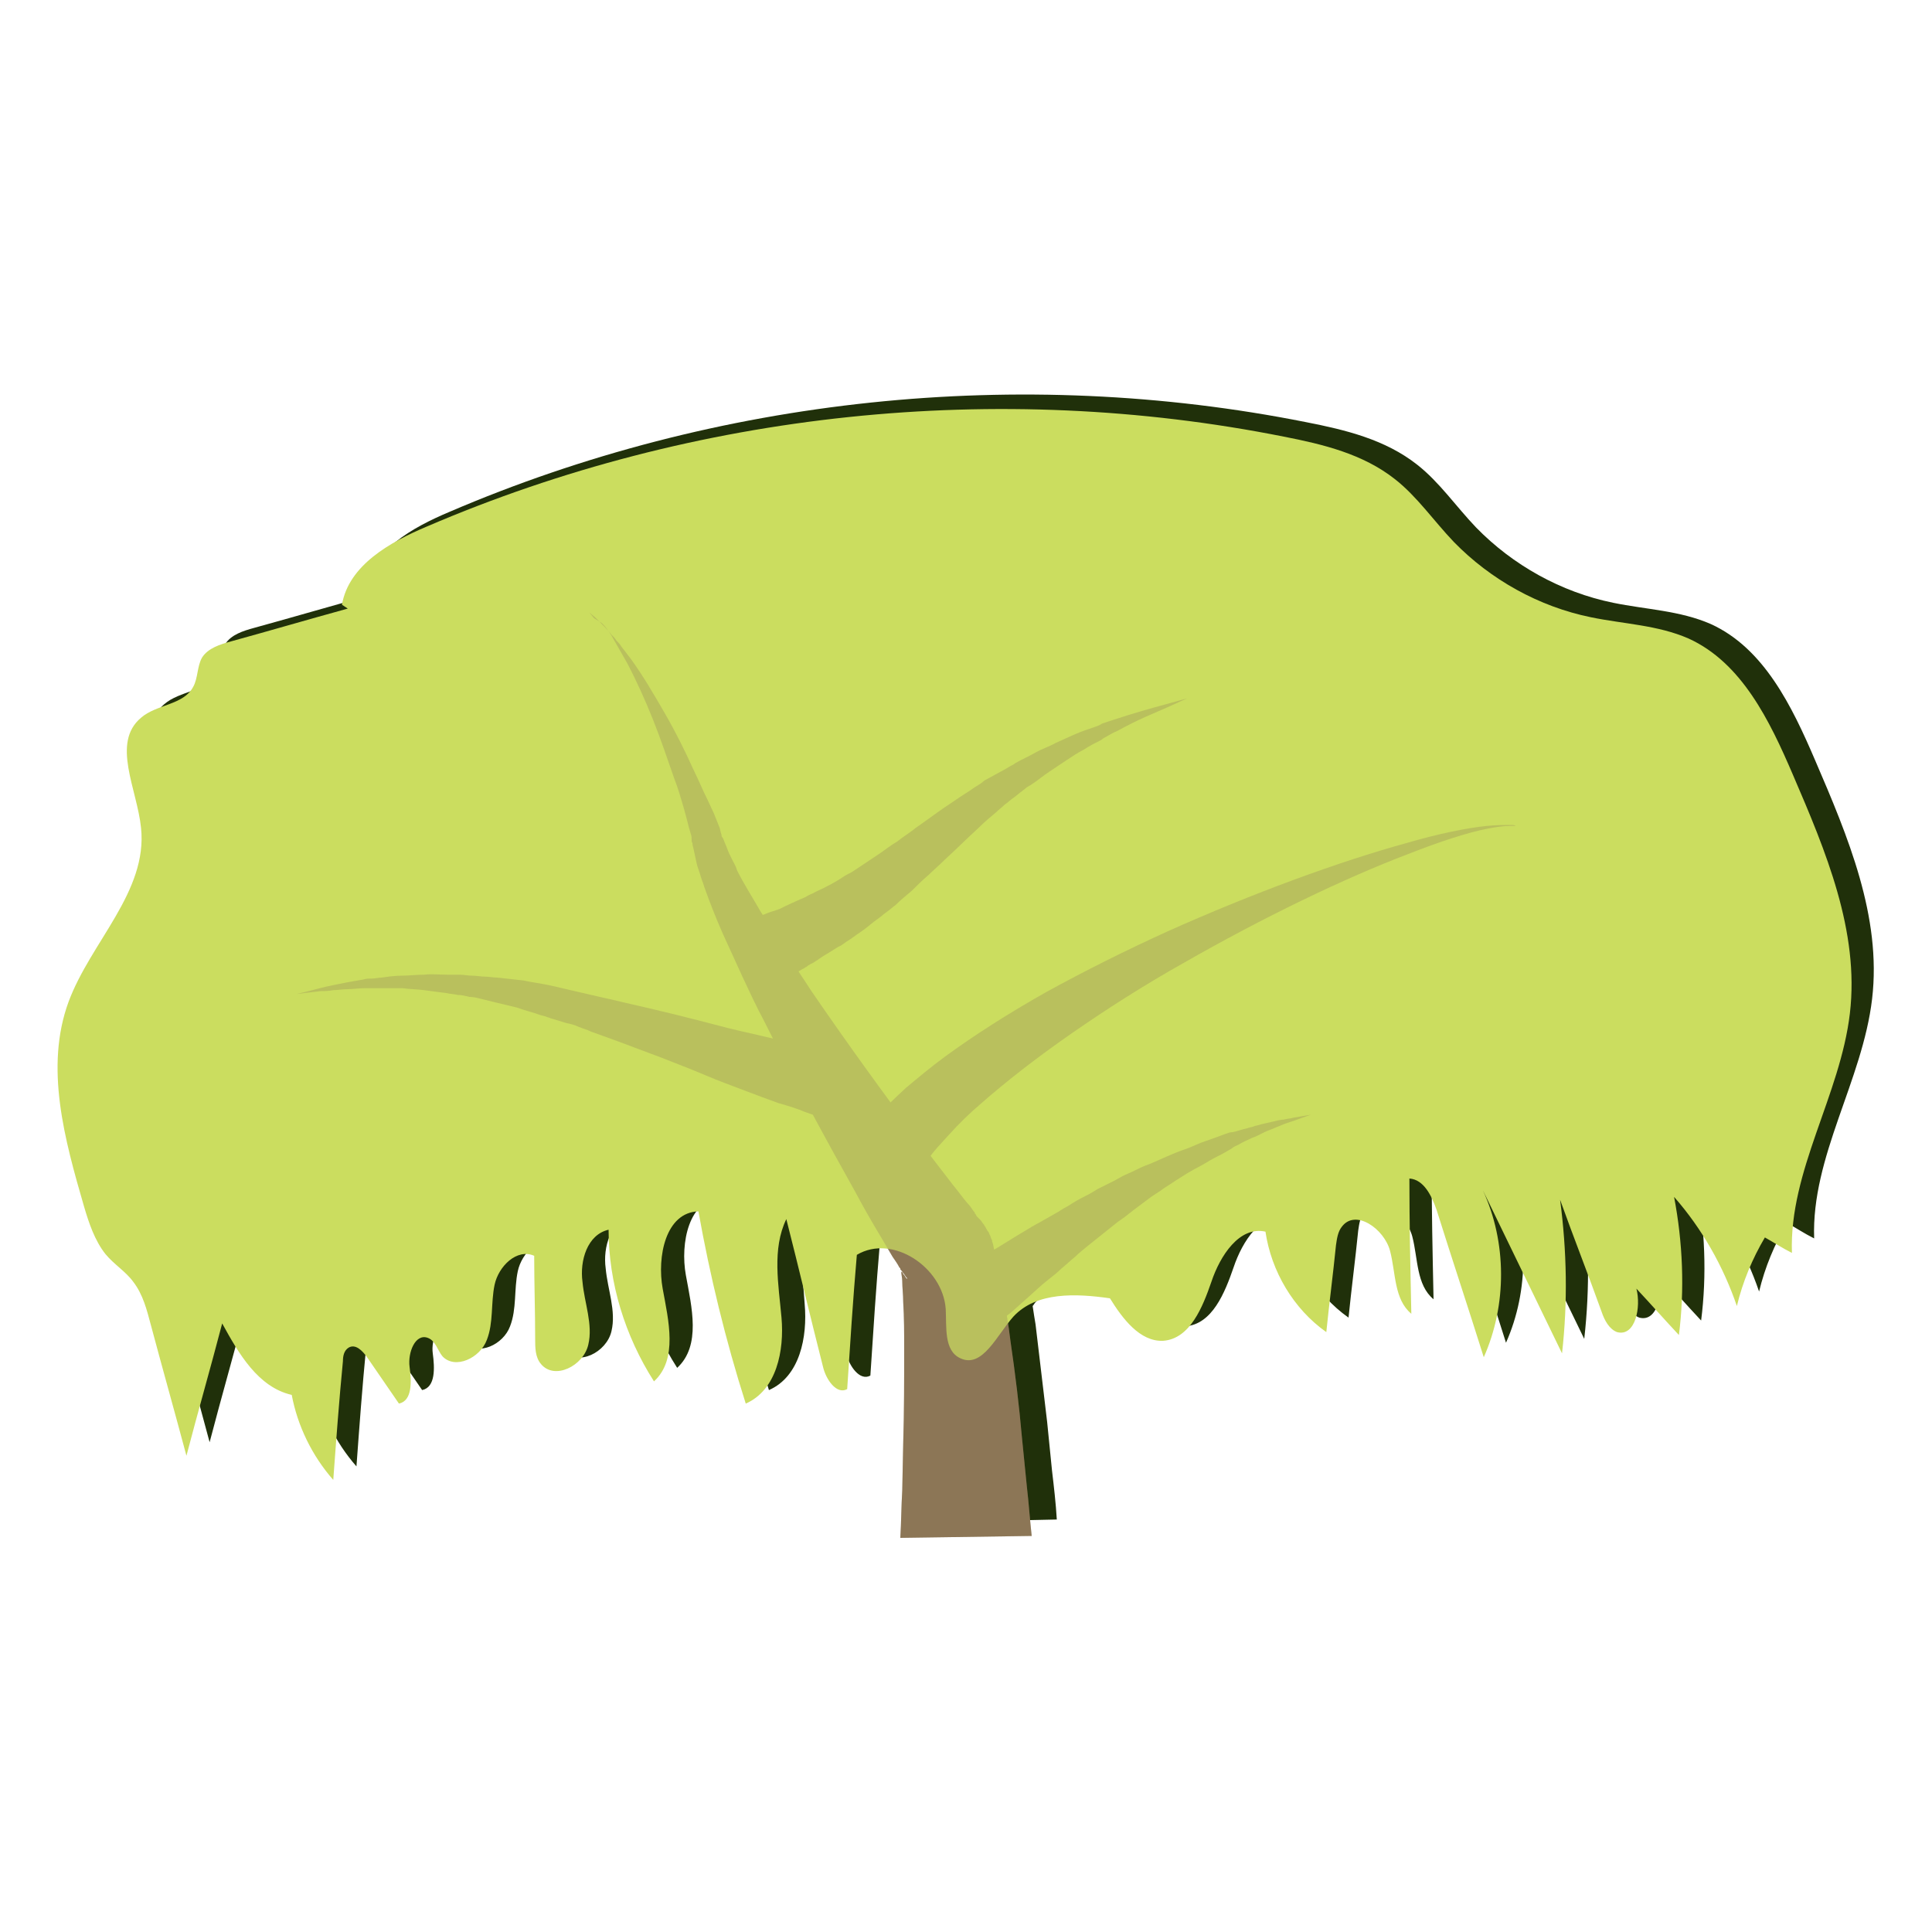 <?xml version="1.0" encoding="utf-8"?>
<!-- Generator: Adobe Illustrator 19.0.1, SVG Export Plug-In . SVG Version: 6.00 Build 0)  -->
<svg version="1.1" id="Layer_1" xmlns="http://www.w3.org/2000/svg" xmlns:xlink="http://www.w3.org/1999/xlink" x="0px" y="0px"
	 viewBox="0 0 200 200" style="enable-background:new 0 0 200 200;" xml:space="preserve">
<style type="text/css">
	.st0{fill:#20300A;}
	.st1{fill:#8C7656;}
	.st2{fill:#CBDD5F;}
	.st3{opacity:0.28;}
</style>
<g>
	<path class="st0" d="M187.9,78.7c-2.4-5.6-5.3-11.6-10.8-14.1c-3.2-1.4-6.7-1.5-10.1-2.2c-5.4-1.1-10.4-3.9-14.2-7.8
		c-2.1-2.2-3.8-4.7-6.1-6.5c-3.3-2.6-7.4-3.6-11.5-4.4c-29.6-5.9-61-2.6-88.7,9.3c-3.8,1.6-8.1,4-8.8,8.1l0.7,0.5
		c-4,1.1-8.1,2.3-12.1,3.4c-1.1,0.3-2.4,0.7-3,1.7c-0.5,0.9-0.4,2.1-0.9,3c-1,1.9-3.8,1.8-5.4,3.2c-3.1,2.6-0.4,7.4,0,11.4
		c0.7,6.6-5.2,11.8-7.5,18c-2.5,6.8-0.4,14.3,1.6,21.2c0.5,1.7,1.1,3.5,2.2,4.9c0.9,1.1,2.1,1.8,2.9,2.9c1,1.3,1.4,2.9,1.8,4.4
		c1.2,4.5,2.5,9.1,3.7,13.6c1.2-4.6,2.5-9.1,3.7-13.7c1.7,3.1,3.7,6.6,7.2,7.4c0.6,3.2,2.1,6.3,4.3,8.8c0.3-4.1,0.6-8.2,1-12.3
		c0-0.5,0.1-1.1,0.6-1.4c0.7-0.4,1.4,0.3,1.9,1c1.1,1.6,2.2,3.2,3.3,4.8c1.4-0.3,1.3-2.3,1.1-3.8c-0.2-1.4,0.6-3.5,1.9-3
		c0.8,0.3,1,1.3,1.5,1.9c1.3,1.4,3.9,0.2,4.6-1.7c0.7-1.8,0.4-3.8,0.8-5.7c0.4-1.9,2.3-3.8,4.1-3c0,2.9,0.1,5.7,0.1,8.6
		c0,0.9,0,1.9,0.6,2.6c1.4,1.7,4.4,0.2,4.9-2c0.5-2.1-0.4-4.3-0.6-6.5c-0.3-2.2,0.5-4.9,2.7-5.4c0,5.5,1.7,11,4.7,15.7
		c2.5-2.3,1.5-6.3,0.9-9.6c-0.6-3.3,0.3-7.9,3.7-8c1.2,6.7,2.8,13.3,4.9,19.9c3.2-1.4,4-5.5,3.7-8.9c-0.2-3.4-1-7.1,0.5-10.2
		c1.3,5.1,2.5,10.2,3.8,15.3c0.3,1.3,1.4,2.9,2.5,2.3c0.3-4.6,0.6-9.3,1-13.9c1-0.6,2.2-0.8,3.3-0.6c0.1,0.2,0.2,0.4,0.4,0.6
		c0.2,0.4,0.4,0.7,0.7,1.1l0.1,0.1l0,0.1l0.1,0.1l0,0.1l0,0l0,0.1c0,0.2,0.1,0.5,0.1,0.9c0.1,0.7,0.1,1.4,0.1,2.2
		c0.1,1.5,0.1,3.2,0.1,4.8c0,3.2,0,6.5-0.1,9.8l-0.1,4.9c-0.1,1.6-0.1,3.3-0.2,4.9l13.8-0.3c-0.1-1.7-0.3-3.4-0.5-5.1l-0.5-5
		c-0.4-3.4-0.8-6.7-1.2-10.1c-0.1-0.6-0.2-1.2-0.3-1.9c0.1-0.1,0.2-0.3,0.3-0.4c2.4-2.6,6.5-2.4,10-1.9c1.3,2.1,3.1,4.5,5.5,4.4
		c2.8-0.2,4.1-3.5,5-6.1c0.9-2.7,2.9-5.8,5.6-5.2c0.6,4.1,2.9,8,6.3,10.4c0.3-3,0.7-6,1-9c0.1-0.7,0.2-1.4,0.6-1.9
		c1.4-1.9,4.4,0.2,5,2.5c0.6,2.3,0.4,5,2.2,6.5c-0.1-4.7-0.2-9.4-0.2-14c1.5,0.1,2.3,1.8,2.8,3.2c1.6,5.1,3.3,10.2,4.9,15.3
		c2.4-5.4,2.4-11.9-0.1-17.3c2.7,5.6,5.5,11.3,8.2,16.9c0.6-5.3,0.5-10.6-0.2-15.9c1.4,3.9,2.9,7.7,4.3,11.6
		c0.3,0.9,0.8,1.8,1.6,2.1c1.9,0.5,2.5-2.6,2-4.5c1.5,1.6,2.9,3.2,4.4,4.8c0.6-4.7,0.4-9.6-0.5-14.3c2.9,3.3,5.1,7.2,6.5,11.3
		c0.6-2.5,1.6-4.9,2.9-7.1c0.9,0.5,1.8,1.1,2.8,1.6c-0.3-8.5,5-16.3,6-24.8C194.8,94.9,191.3,86.6,187.9,78.7z M96.2,130.9
		c0,0-0.1-0.1-0.1-0.1c-0.1-0.1-0.1-0.2-0.2-0.3l-0.1-0.1c0,0,0-0.1-0.1-0.1l0.1,0.1l0.2,0.3l0.1,0.1L96.2,130.9
		C96.3,130.9,96.1,130.8,96.2,130.9L96.2,130.9z"/>
	<g>
		<g>
			<path class="st1" d="M93.2,159.2c0.1-1.6,0.1-3.3,0.2-4.9l0.1-4.9c0.1-3.3,0.1-6.6,0.1-9.8c0-1.6,0-3.2-0.1-4.8
				c0-0.8-0.1-1.5-0.1-2.2c0-0.3-0.1-0.7-0.1-0.9l0-0.1l0,0l0,0c0,0,0,0,0,0c0,0,0,0,0,0c0,0,0,0.1,0.1,0.1c0,0,0.1,0.1,0.1,0.2
				l0.1,0.1c0.1,0.1,0.1,0.2,0.2,0.3c0,0,0.1,0.1,0.1,0.1l0.1,0.1c-0.2-0.2-0.1-0.1-0.1-0.1l0-0.1l-0.1-0.1l-0.2-0.3l-0.3-0.4
				l-0.1-0.1l0-0.1l-0.1-0.1c-0.2-0.4-0.5-0.8-0.7-1.1c-0.4-0.7-0.9-1.5-1.3-2.2c-0.9-1.5-1.7-2.9-2.5-4.4
				c-3.3-5.9-6.5-11.8-9.5-17.8c-0.8-1.5-1.5-3-2.2-4.5c-0.7-1.5-1.4-3.1-2.1-4.6c-0.7-1.6-1.3-3.1-1.9-4.8
				c-0.1-0.4-0.3-0.8-0.4-1.2c-0.1-0.4-0.3-0.8-0.4-1.3c-0.1-0.5-0.2-0.9-0.3-1.4l-0.1-0.4c0-0.1,0-0.2-0.1-0.4c0-0.3,0-0.6-0.1-0.8
				l0.1,0.4c-0.1-0.5-0.3-1-0.4-1.5l-0.4-1.5c-0.3-1-0.6-2.1-1-3.1c-0.7-2-1.4-4.1-2.2-6.1c-0.8-2-1.7-4-2.7-5.9
				c-0.3-0.5-0.5-0.9-0.8-1.4c-0.1-0.2-0.3-0.5-0.4-0.7c-0.1-0.2-0.3-0.5-0.4-0.7c-0.3-0.5-0.6-0.9-1-1.3L61.5,64L61,63.4l0.6,0.5
				l0.6,0.6c0.4,0.4,0.8,0.8,1.1,1.2c0.2,0.2,0.4,0.4,0.5,0.6c0.2,0.2,0.4,0.4,0.5,0.6c0.3,0.4,0.7,0.9,1,1.3
				c1.3,1.8,2.4,3.7,3.5,5.6c1.1,1.9,2.1,3.9,3,5.9c0.5,1,0.9,2,1.4,3l0.7,1.5c0.2,0.5,0.4,1,0.6,1.5l0.1,0.4c0,0.1,0.1,0.3,0.1,0.4
				c0,0.1,0,0.1,0.1,0.2l0.1,0.2c0.1,0.3,0.3,0.7,0.4,1c0.1,0.3,0.3,0.7,0.5,1.1c0.2,0.4,0.4,0.7,0.5,1.1c0.7,1.4,1.6,2.8,2.4,4.2
				c0.9,1.4,1.7,2.8,2.6,4.2c0.9,1.4,1.8,2.7,2.7,4.1c3.7,5.4,7.6,10.8,11.6,16.1c1,1.3,2,2.6,3,3.9c0.5,0.6,1,1.3,1.5,1.9
				c0.3,0.3,0.5,0.6,0.7,0.9l0.1,0.1l0,0.1l0,0l0.1,0.1l0.1,0.2l0.1,0.1l0.1,0.1c0,0,0.1,0.1-0.1-0.1l0.1,0.1l0.2,0.2
				c0.1,0.1,0.2,0.3,0.3,0.4c0.1,0.1,0.1,0.2,0.2,0.3c0.1,0.2,0.2,0.4,0.3,0.5c0.1,0.1,0.1,0.3,0.2,0.4l0.1,0.3l0.1,0.2l0,0.1
				l0.1,0.3l0.1,0.5c0.2,0.6,0.3,1.1,0.4,1.6c0.2,1,0.4,1.8,0.5,2.7c0.3,1.8,0.6,3.5,0.8,5.2c0.5,3.4,0.9,6.7,1.2,10.1l0.5,5
				c0.2,1.7,0.3,3.3,0.5,5.1L93.2,159.2z"/>
			<path class="st1" d="M96.8,133c0,0,0.6-0.3,1.6-0.9c0.5-0.3,1.1-0.7,1.8-1.1c0.7-0.4,1.5-0.9,2.3-1.4c0.9-0.5,1.8-1.1,2.8-1.7
				c0.5-0.3,1-0.6,1.5-0.9c0.5-0.3,1.1-0.6,1.6-0.9c0.5-0.3,1.1-0.6,1.7-1c0.6-0.3,1.1-0.7,1.7-1c0.6-0.3,1.2-0.6,1.8-1
				c0.6-0.3,1.2-0.6,1.8-0.9l0.9-0.5l0.9-0.4c0.6-0.3,1.2-0.6,1.8-0.8c1.2-0.5,2.4-1.1,3.6-1.5c0.6-0.2,1.2-0.5,1.7-0.7
				c0.6-0.2,1.1-0.4,1.7-0.6c0.3-0.1,0.5-0.2,0.8-0.3c0.3-0.1,0.5-0.2,0.8-0.2c0.5-0.1,1-0.3,1.5-0.4c0.2-0.1,0.5-0.1,0.7-0.2
				c0.2-0.1,0.5-0.1,0.7-0.2c0.4-0.1,0.9-0.2,1.3-0.3c0.4-0.1,0.8-0.2,1.1-0.2c0.3-0.1,0.7-0.1,1-0.2c1.1-0.2,1.8-0.3,1.8-0.3
				s-0.6,0.2-1.7,0.6c-0.3,0.1-0.6,0.2-0.9,0.3c-0.3,0.1-0.7,0.3-1,0.4c-0.4,0.2-0.8,0.3-1.2,0.5c-0.2,0.1-0.4,0.2-0.6,0.3
				c-0.2,0.1-0.4,0.2-0.7,0.3c-0.4,0.2-0.9,0.4-1.4,0.7c-0.2,0.1-0.5,0.2-0.7,0.4c-0.2,0.1-0.5,0.3-0.7,0.4c-0.5,0.3-1,0.5-1.5,0.8
				c-0.5,0.3-1,0.6-1.6,0.9c-1.1,0.6-2.1,1.3-3.2,2c-0.5,0.4-1.1,0.7-1.6,1.1l-0.8,0.6l-0.8,0.6c-0.5,0.4-1,0.8-1.6,1.2
				c-0.5,0.4-1,0.8-1.5,1.2c-0.5,0.4-1,0.8-1.5,1.2c-0.5,0.4-1,0.8-1.4,1.2c-0.5,0.4-0.9,0.8-1.4,1.2c-0.4,0.4-0.9,0.8-1.3,1.1
				c-0.9,0.7-1.7,1.5-2.4,2.1c-0.8,0.7-1.4,1.3-2.1,1.8c-0.6,0.5-1.2,1-1.6,1.4c-0.9,0.8-1.4,1.2-1.4,1.2L96.8,133z"/>
			<path class="st1" d="M85.6,115.9c0,0-0.9-0.3-2.3-0.8c-0.7-0.3-1.6-0.6-2.7-0.9c-1.1-0.4-2.2-0.8-3.5-1.3c-1.3-0.5-2.7-1-4.1-1.6
				c-1.4-0.6-3-1.2-4.5-1.8c-0.8-0.3-1.6-0.6-2.4-0.9c-0.8-0.3-1.6-0.6-2.4-0.9c-0.8-0.3-1.7-0.6-2.5-0.9c-0.4-0.2-0.8-0.3-1.3-0.5
				c-0.4-0.2-0.8-0.3-1.3-0.4l-1.3-0.4c-0.4-0.1-0.8-0.3-1.3-0.4c-0.8-0.3-1.7-0.5-2.5-0.8c-0.8-0.2-1.7-0.4-2.5-0.6
				c-0.4-0.1-0.8-0.2-1.2-0.3c-0.4-0.1-0.8-0.2-1.2-0.2c-0.4-0.1-0.8-0.2-1.2-0.2c-0.4-0.1-0.8-0.1-1.2-0.2
				c-0.8-0.1-1.6-0.2-2.3-0.3c-0.8-0.1-1.5-0.1-2.2-0.2c-0.7,0-1.4,0-2.1,0c-0.3,0-0.7,0-1,0c-0.3,0-0.6,0-0.9,0
				c-0.6,0-1.2,0.1-1.7,0.1c-0.5,0-1.1,0.1-1.5,0.1c-0.5,0.1-0.9,0.1-1.3,0.1c-1.6,0.2-2.5,0.3-2.5,0.3s0.9-0.2,2.4-0.6
				c0.4-0.1,0.8-0.2,1.3-0.3c0.5-0.1,1-0.2,1.5-0.3c0.5-0.1,1.1-0.2,1.7-0.3c0.3-0.1,0.6-0.1,0.9-0.1c0.3,0,0.7-0.1,1-0.1
				c0.7-0.1,1.4-0.2,2.1-0.2c0.7,0,1.5-0.1,2.3-0.1c0.8-0.1,1.6,0,2.4,0c0.4,0,0.8,0,1.3,0c0.4,0,0.8,0.1,1.3,0.1
				c0.4,0,0.9,0.1,1.3,0.1c0.4,0,0.9,0.1,1.3,0.1c0.9,0.1,1.8,0.2,2.7,0.3c0.9,0.2,1.8,0.3,2.7,0.5c0.5,0.1,0.9,0.2,1.3,0.3l1.3,0.3
				c0.4,0.1,0.9,0.2,1.3,0.3c0.4,0.1,0.9,0.2,1.3,0.3c0.9,0.2,1.8,0.4,2.6,0.6c0.9,0.2,1.7,0.4,2.6,0.6c0.8,0.2,1.7,0.4,2.5,0.6
				c1.6,0.4,3.2,0.8,4.7,1.2c1.5,0.4,2.9,0.7,4.2,1c1.3,0.3,2.5,0.6,3.5,0.8c1,0.2,2,0.4,2.8,0.6c1.5,0.3,2.4,0.5,2.4,0.5
				L85.6,115.9z"/>
			<path class="st1" d="M76.9,95.5c0,0,0.8-0.3,2.1-0.8c0.3-0.1,0.7-0.3,1.1-0.4c0.1,0,0.2-0.1,0.3-0.1c0.1,0,0.2-0.1,0.3-0.1
				c0.2-0.1,0.4-0.2,0.6-0.3c0.4-0.2,0.9-0.4,1.3-0.6c0.2-0.1,0.5-0.2,0.7-0.3c0.2-0.1,0.5-0.3,0.8-0.4c0.5-0.3,1.1-0.5,1.6-0.8
				c0.6-0.3,1.1-0.6,1.7-1c0.3-0.2,0.6-0.3,0.9-0.5c0.3-0.2,0.6-0.4,0.9-0.6c0.6-0.4,1.2-0.8,1.8-1.2c0.6-0.4,1.2-0.9,1.9-1.3
				c0.6-0.5,1.3-0.9,1.9-1.4c1.3-0.9,2.6-1.9,4-2.8c0.7-0.5,1.4-0.9,2.1-1.4c0.3-0.2,0.7-0.4,1-0.7c0.4-0.2,0.7-0.4,1.1-0.6
				c0.4-0.2,0.7-0.4,1.1-0.6l0.5-0.3c0.2-0.1,0.4-0.2,0.5-0.3c0.7-0.4,1.4-0.7,2.1-1.1c0.7-0.4,1.4-0.6,2.1-1c0.7-0.3,1.3-0.6,2-0.9
				c0.7-0.3,1.3-0.5,1.9-0.7c0.3-0.1,0.6-0.2,0.9-0.4c0.3-0.1,0.6-0.2,0.9-0.3c1.2-0.4,2.2-0.7,3.2-1c1-0.3,1.8-0.5,2.5-0.7
				c1.4-0.4,2.2-0.6,2.2-0.6s-0.7,0.3-2,0.9c-0.7,0.3-1.4,0.6-2.3,1c-0.9,0.4-1.9,0.9-3,1.5c-0.3,0.1-0.6,0.3-0.8,0.4
				c-0.3,0.2-0.6,0.3-0.8,0.5c-0.6,0.3-1.2,0.6-1.8,1c-0.6,0.3-1.2,0.7-1.8,1.1c-0.6,0.4-1.2,0.8-1.8,1.2c-0.6,0.4-1.2,0.9-1.8,1.3
				l-0.5,0.3l-0.5,0.4c-0.3,0.2-0.6,0.5-0.9,0.7c-0.3,0.2-0.6,0.5-0.9,0.7c-0.3,0.3-0.6,0.5-0.9,0.8c-0.6,0.5-1.2,1-1.8,1.6
				c-1.2,1.1-2.3,2.2-3.5,3.3c-0.6,0.6-1.2,1.1-1.7,1.6c-0.6,0.5-1.2,1.1-1.7,1.6c-0.6,0.5-1.2,1-1.7,1.5c-0.3,0.2-0.6,0.5-0.9,0.7
				c-0.3,0.2-0.6,0.5-0.9,0.7c-0.6,0.4-1.1,0.9-1.7,1.3c-0.6,0.4-1.1,0.8-1.6,1.1c-0.3,0.2-0.5,0.4-0.8,0.5
				c-0.3,0.2-0.5,0.3-0.8,0.5c-0.5,0.3-1,0.6-1.4,0.9c-0.2,0.1-0.4,0.3-0.7,0.4c-0.1,0.1-0.2,0.1-0.3,0.2c-0.1,0.1-0.2,0.1-0.3,0.2
				c-0.4,0.2-0.7,0.4-1,0.6c-1.2,0.7-2,1.1-2,1.1L76.9,95.5z"/>
			<path class="st1" d="M88.6,118.3c0,0,0.2-0.2,0.5-0.7c0.2-0.2,0.5-0.6,0.8-1c0.3-0.3,0.6-0.7,1-1.2c0.8-0.8,1.8-1.8,2.9-2.8
				c1.2-1,2.5-2.1,4-3.2c3-2.2,6.6-4.5,10.5-6.7c4-2.2,8.2-4.3,12.6-6.3c8.7-3.9,17.7-7.2,24.6-9.1c3.4-1,6.4-1.6,8.4-1.8
				c1-0.1,1.9-0.1,2.4-0.1c0.3,0,0.5,0,0.6,0.1c0.1,0,0.2,0,0.2,0s-0.1,0-0.2,0c-0.1,0-0.4,0-0.6,0c-0.6,0-1.4,0.1-2.4,0.3
				c-2,0.4-4.8,1.3-8.1,2.6c-6.6,2.5-15.1,6.6-23.3,11.3c-4.1,2.3-8,4.8-11.6,7.3c-3.6,2.5-6.8,5-9.3,7.2c-1.3,1.1-2.4,2.2-3.3,3.2
				c-0.9,1-1.7,1.8-2.2,2.6c-0.3,0.4-0.5,0.7-0.7,1c-0.2,0.3-0.3,0.5-0.4,0.7c-0.3,0.5-0.4,0.7-0.4,0.7L88.6,118.3z"/>
		</g>
		<path class="st2" d="M36,63c-4,1.1-8.1,2.3-12.1,3.4c-1.1,0.3-2.4,0.7-3,1.7c-0.5,0.9-0.4,2.1-0.9,3c-1,1.9-3.8,1.8-5.4,3.2
			c-3.1,2.6-0.4,7.4,0,11.4c0.7,6.6-5.2,11.8-7.5,18c-2.5,6.8-0.4,14.3,1.6,21.2c0.5,1.7,1.1,3.5,2.2,4.9c0.9,1.1,2.1,1.8,2.9,2.9
			c1,1.3,1.4,2.9,1.8,4.4c1.2,4.5,2.5,9.1,3.7,13.6c1.2-4.6,2.5-9.1,3.7-13.7c1.7,3.1,3.7,6.6,7.2,7.4c0.6,3.2,2.1,6.3,4.3,8.8
			c0.3-4.1,0.6-8.2,1-12.3c0-0.5,0.1-1.1,0.6-1.4c0.7-0.4,1.4,0.3,1.9,1c1.1,1.6,2.2,3.2,3.3,4.8c1.4-0.3,1.3-2.3,1.1-3.8
			s0.6-3.5,1.9-3c0.8,0.3,1,1.3,1.5,1.9c1.3,1.4,3.9,0.2,4.6-1.7c0.7-1.8,0.4-3.8,0.8-5.7c0.4-1.9,2.3-3.8,4.1-3
			c0,2.9,0.1,5.7,0.1,8.6c0,0.9,0,1.9,0.6,2.6c1.4,1.7,4.4,0.2,4.9-2c0.5-2.1-0.4-4.3-0.6-6.5c-0.3-2.2,0.5-4.9,2.7-5.4
			c0,5.5,1.7,11,4.7,15.7c2.5-2.3,1.5-6.3,0.9-9.6c-0.6-3.3,0.3-7.9,3.7-8c1.2,6.7,2.8,13.3,4.9,19.9c3.2-1.4,4-5.5,3.7-8.9
			s-1-7.1,0.5-10.2c1.3,5.1,2.5,10.2,3.8,15.3c0.3,1.3,1.4,2.9,2.5,2.3c0.3-4.6,0.6-9.3,1-13.9c3.7-2.2,8.9,1.3,9.2,5.6
			c0.1,1.9-0.2,4.3,1.5,5.1c2.3,1.1,3.8-2.4,5.5-4.3c2.4-2.6,6.5-2.4,10-1.9c1.3,2.1,3.1,4.5,5.5,4.4c2.8-0.2,4.1-3.5,5-6.1
			c0.9-2.7,2.9-5.8,5.6-5.2c0.6,4.1,2.9,8,6.3,10.4c0.3-3,0.7-6,1-9c0.1-0.7,0.2-1.4,0.6-1.9c1.4-1.9,4.4,0.2,5,2.5
			c0.6,2.3,0.4,5,2.2,6.5c-0.1-4.7-0.2-9.4-0.2-14c1.5,0.1,2.3,1.8,2.8,3.2c1.6,5.1,3.3,10.2,4.9,15.3c2.4-5.4,2.4-11.9-0.1-17.3
			c2.7,5.6,5.5,11.3,8.2,16.9c0.6-5.3,0.5-10.6-0.2-15.9c1.4,3.9,2.9,7.7,4.3,11.6c0.3,0.9,0.8,1.8,1.6,2.1c1.9,0.5,2.5-2.6,2-4.5
			c1.5,1.6,2.9,3.2,4.4,4.8c0.6-4.7,0.4-9.6-0.5-14.3c2.9,3.3,5.1,7.2,6.5,11.3c0.6-2.5,1.6-4.9,2.9-7.1c0.9,0.5,1.8,1.1,2.8,1.6
			c-0.3-8.5,5-16.3,6-24.8c1-8.5-2.5-16.8-5.9-24.7c-2.4-5.6-5.3-11.6-10.8-14.1c-3.2-1.4-6.7-1.5-10.1-2.2
			c-5.4-1.1-10.4-3.9-14.2-7.8c-2.1-2.2-3.8-4.7-6.1-6.5c-3.3-2.6-7.4-3.6-11.5-4.4c-29.6-5.9-61-2.6-88.7,9.3
			c-3.8,1.6-8.1,4-8.8,8.1"/>
		<g class="st3">
			<path class="st1" d="M93.2,159.2c0.1-1.6,0.1-3.3,0.2-4.9l0.1-4.9c0.1-3.3,0.1-6.6,0.1-9.8c0-1.6,0-3.2-0.1-4.8
				c0-0.8-0.1-1.5-0.1-2.2c0-0.3-0.1-0.7-0.1-0.9l0-0.1l0,0l0,0c0,0,0,0,0,0c0,0,0,0,0,0c0,0,0,0.1,0.1,0.1c0,0,0.1,0.1,0.1,0.2
				l0.1,0.1c0.1,0.1,0.1,0.2,0.2,0.3c0,0,0.1,0.1,0.1,0.1l0.1,0.1c-0.2-0.2-0.1-0.1-0.1-0.1l0-0.1l-0.1-0.1l-0.2-0.3l-0.3-0.4
				l-0.1-0.1l0-0.1l-0.1-0.1c-0.2-0.4-0.5-0.8-0.7-1.1c-0.4-0.7-0.9-1.5-1.3-2.2c-0.9-1.5-1.7-2.9-2.5-4.4
				c-3.3-5.9-6.5-11.8-9.5-17.8c-0.8-1.5-1.5-3-2.2-4.5c-0.7-1.5-1.4-3.1-2.1-4.6c-0.7-1.6-1.3-3.1-1.9-4.8
				c-0.1-0.4-0.3-0.8-0.4-1.2c-0.1-0.4-0.3-0.8-0.4-1.3c-0.1-0.5-0.2-0.9-0.3-1.4l-0.1-0.4c0-0.1,0-0.2-0.1-0.4c0-0.3,0-0.6-0.1-0.8
				l0.1,0.4c-0.1-0.5-0.3-1-0.4-1.5l-0.4-1.5c-0.3-1-0.6-2.1-1-3.1c-0.7-2-1.4-4.1-2.2-6.1c-0.8-2-1.7-4-2.7-5.9
				c-0.3-0.5-0.5-0.9-0.8-1.4c-0.1-0.2-0.3-0.5-0.4-0.7c-0.1-0.2-0.3-0.5-0.4-0.7c-0.3-0.5-0.6-0.9-1-1.3L61.5,64L61,63.4l0.6,0.5
				l0.6,0.6c0.4,0.4,0.8,0.8,1.1,1.2c0.2,0.2,0.4,0.4,0.5,0.6c0.2,0.2,0.4,0.4,0.5,0.6c0.3,0.4,0.7,0.9,1,1.3
				c1.3,1.8,2.4,3.7,3.5,5.6c1.1,1.9,2.1,3.9,3,5.9c0.5,1,0.9,2,1.4,3l0.7,1.5c0.2,0.5,0.4,1,0.6,1.5l0.1,0.4c0,0.1,0.1,0.3,0.1,0.4
				c0,0.1,0,0.1,0.1,0.2l0.1,0.2c0.1,0.3,0.3,0.7,0.4,1c0.1,0.3,0.3,0.7,0.5,1.1c0.2,0.4,0.4,0.7,0.5,1.1c0.7,1.4,1.6,2.8,2.4,4.2
				c0.9,1.4,1.7,2.8,2.6,4.2c0.9,1.4,1.8,2.7,2.7,4.1c3.7,5.4,7.6,10.8,11.6,16.1c1,1.3,2,2.6,3,3.9c0.5,0.6,1,1.3,1.5,1.9
				c0.3,0.3,0.5,0.6,0.7,0.9l0.1,0.1l0,0.1l0,0l0.1,0.1l0.1,0.2l0.1,0.1l0.1,0.1c0,0,0.1,0.1-0.1-0.1l0.1,0.1l0.2,0.2
				c0.1,0.1,0.2,0.3,0.3,0.4c0.1,0.1,0.1,0.2,0.2,0.3c0.1,0.2,0.2,0.4,0.3,0.5c0.1,0.1,0.1,0.3,0.2,0.4l0.1,0.3l0.1,0.2l0,0.1
				l0.1,0.3l0.1,0.5c0.2,0.6,0.3,1.1,0.4,1.6c0.2,1,0.4,1.8,0.5,2.7c0.3,1.8,0.6,3.5,0.8,5.2c0.5,3.4,0.9,6.7,1.2,10.1l0.5,5
				c0.2,1.7,0.3,3.3,0.5,5.1L93.2,159.2z"/>
			<path class="st1" d="M96.8,133c0,0,0.6-0.3,1.6-0.9c0.5-0.3,1.1-0.7,1.8-1.1c0.7-0.4,1.5-0.9,2.3-1.4c0.9-0.5,1.8-1.1,2.8-1.7
				c0.5-0.3,1-0.6,1.5-0.9c0.5-0.3,1.1-0.6,1.6-0.9c0.5-0.3,1.1-0.6,1.7-1c0.6-0.3,1.1-0.7,1.7-1c0.6-0.3,1.2-0.6,1.8-1
				c0.6-0.3,1.2-0.6,1.8-0.9l0.9-0.5l0.9-0.4c0.6-0.3,1.2-0.6,1.8-0.8c1.2-0.5,2.4-1.1,3.6-1.5c0.6-0.2,1.2-0.5,1.7-0.7
				c0.6-0.2,1.1-0.4,1.7-0.6c0.3-0.1,0.5-0.2,0.8-0.3c0.3-0.1,0.5-0.2,0.8-0.2c0.5-0.1,1-0.3,1.5-0.4c0.2-0.1,0.5-0.1,0.7-0.2
				c0.2-0.1,0.5-0.1,0.7-0.2c0.4-0.1,0.9-0.2,1.3-0.3c0.4-0.1,0.8-0.2,1.1-0.2c0.3-0.1,0.7-0.1,1-0.2c1.1-0.2,1.8-0.3,1.8-0.3
				s-0.6,0.2-1.7,0.6c-0.3,0.1-0.6,0.2-0.9,0.3c-0.3,0.1-0.7,0.3-1,0.4c-0.4,0.2-0.8,0.3-1.2,0.5c-0.2,0.1-0.4,0.2-0.6,0.3
				c-0.2,0.1-0.4,0.2-0.7,0.3c-0.4,0.2-0.9,0.4-1.4,0.7c-0.2,0.1-0.5,0.2-0.7,0.4c-0.2,0.1-0.5,0.3-0.7,0.4c-0.5,0.3-1,0.5-1.5,0.8
				c-0.5,0.3-1,0.6-1.6,0.9c-1.1,0.6-2.1,1.3-3.2,2c-0.5,0.4-1.1,0.7-1.6,1.1l-0.8,0.6l-0.8,0.6c-0.5,0.4-1,0.8-1.6,1.2
				c-0.5,0.4-1,0.8-1.5,1.2c-0.5,0.4-1,0.8-1.5,1.2c-0.5,0.4-1,0.8-1.4,1.2c-0.5,0.4-0.9,0.8-1.4,1.2c-0.4,0.4-0.9,0.8-1.3,1.1
				c-0.9,0.7-1.7,1.5-2.4,2.1c-0.8,0.7-1.4,1.3-2.1,1.8c-0.6,0.5-1.2,1-1.6,1.4c-0.9,0.8-1.4,1.2-1.4,1.2L96.8,133z"/>
			<path class="st1" d="M85.6,115.9c0,0-0.9-0.3-2.3-0.8c-0.7-0.3-1.6-0.6-2.7-0.9c-1.1-0.4-2.2-0.8-3.5-1.3c-1.3-0.5-2.7-1-4.1-1.6
				c-1.4-0.6-3-1.2-4.5-1.8c-0.8-0.3-1.6-0.6-2.4-0.9c-0.8-0.3-1.6-0.6-2.4-0.9c-0.8-0.3-1.7-0.6-2.5-0.9c-0.4-0.2-0.8-0.3-1.3-0.5
				c-0.4-0.2-0.8-0.3-1.3-0.4l-1.3-0.4c-0.4-0.1-0.8-0.3-1.3-0.4c-0.8-0.3-1.7-0.5-2.5-0.8c-0.8-0.2-1.7-0.4-2.5-0.6
				c-0.4-0.1-0.8-0.2-1.2-0.3c-0.4-0.1-0.8-0.2-1.2-0.2c-0.4-0.1-0.8-0.2-1.2-0.2c-0.4-0.1-0.8-0.1-1.2-0.2
				c-0.8-0.1-1.6-0.2-2.3-0.3c-0.8-0.1-1.5-0.1-2.2-0.2c-0.7,0-1.4,0-2.1,0c-0.3,0-0.7,0-1,0c-0.3,0-0.6,0-0.9,0
				c-0.6,0-1.2,0.1-1.7,0.1c-0.5,0-1.1,0.1-1.5,0.1c-0.5,0.1-0.9,0.1-1.3,0.1c-1.6,0.2-2.5,0.3-2.5,0.3s0.9-0.2,2.4-0.6
				c0.4-0.1,0.8-0.2,1.3-0.3c0.5-0.1,1-0.2,1.5-0.3c0.5-0.1,1.1-0.2,1.7-0.3c0.3-0.1,0.6-0.1,0.9-0.1c0.3,0,0.7-0.1,1-0.1
				c0.7-0.1,1.4-0.2,2.1-0.2c0.7,0,1.5-0.1,2.3-0.1c0.8-0.1,1.6,0,2.4,0c0.4,0,0.8,0,1.3,0c0.4,0,0.8,0.1,1.3,0.1
				c0.4,0,0.9,0.1,1.3,0.1c0.4,0,0.9,0.1,1.3,0.1c0.9,0.1,1.8,0.2,2.7,0.3c0.9,0.2,1.8,0.3,2.7,0.5c0.5,0.1,0.9,0.2,1.3,0.3l1.3,0.3
				c0.4,0.1,0.9,0.2,1.3,0.3c0.4,0.1,0.9,0.2,1.3,0.3c0.9,0.2,1.8,0.4,2.6,0.6c0.9,0.2,1.7,0.4,2.6,0.6c0.8,0.2,1.7,0.4,2.5,0.6
				c1.6,0.4,3.2,0.8,4.7,1.2c1.5,0.4,2.9,0.7,4.2,1c1.3,0.3,2.5,0.6,3.5,0.8c1,0.2,2,0.4,2.8,0.6c1.5,0.3,2.4,0.5,2.4,0.5
				L85.6,115.9z"/>
			<path class="st1" d="M76.9,95.5c0,0,0.8-0.3,2.1-0.8c0.3-0.1,0.7-0.3,1.1-0.4c0.1,0,0.2-0.1,0.3-0.1c0.1,0,0.2-0.1,0.3-0.1
				c0.2-0.1,0.4-0.2,0.6-0.3c0.4-0.2,0.9-0.4,1.3-0.6c0.2-0.1,0.5-0.2,0.7-0.3c0.2-0.1,0.5-0.3,0.8-0.4c0.5-0.3,1.1-0.5,1.6-0.8
				c0.6-0.3,1.1-0.6,1.7-1c0.3-0.2,0.6-0.3,0.9-0.5c0.3-0.2,0.6-0.4,0.9-0.6c0.6-0.4,1.2-0.8,1.8-1.2c0.6-0.4,1.2-0.9,1.9-1.3
				c0.6-0.5,1.3-0.9,1.9-1.4c1.3-0.9,2.6-1.9,4-2.8c0.7-0.5,1.4-0.9,2.1-1.4c0.3-0.2,0.7-0.4,1-0.7c0.4-0.2,0.7-0.4,1.1-0.6
				c0.4-0.2,0.7-0.4,1.1-0.6l0.5-0.3c0.2-0.1,0.4-0.2,0.5-0.3c0.7-0.4,1.4-0.7,2.1-1.1c0.7-0.4,1.4-0.6,2.1-1c0.7-0.3,1.3-0.6,2-0.9
				c0.7-0.3,1.3-0.5,1.9-0.7c0.3-0.1,0.6-0.2,0.9-0.4c0.3-0.1,0.6-0.2,0.9-0.3c1.2-0.4,2.2-0.7,3.2-1c1-0.3,1.8-0.5,2.5-0.7
				c1.4-0.4,2.2-0.6,2.2-0.6s-0.7,0.3-2,0.9c-0.7,0.3-1.4,0.6-2.3,1c-0.9,0.4-1.9,0.9-3,1.5c-0.3,0.1-0.6,0.3-0.8,0.4
				c-0.3,0.2-0.6,0.3-0.8,0.5c-0.6,0.3-1.2,0.6-1.8,1c-0.6,0.3-1.2,0.7-1.8,1.1c-0.6,0.4-1.2,0.8-1.8,1.2c-0.6,0.4-1.2,0.9-1.8,1.3
				l-0.5,0.3l-0.5,0.4c-0.3,0.2-0.6,0.5-0.9,0.7c-0.3,0.2-0.6,0.5-0.9,0.7c-0.3,0.3-0.6,0.5-0.9,0.8c-0.6,0.5-1.2,1-1.8,1.6
				c-1.2,1.1-2.3,2.2-3.5,3.3c-0.6,0.6-1.2,1.1-1.7,1.6c-0.6,0.5-1.2,1.1-1.7,1.6c-0.6,0.5-1.2,1-1.7,1.5c-0.3,0.2-0.6,0.5-0.9,0.7
				c-0.3,0.2-0.6,0.5-0.9,0.7c-0.6,0.4-1.1,0.9-1.7,1.3c-0.6,0.4-1.1,0.8-1.6,1.1c-0.3,0.2-0.5,0.4-0.8,0.5
				c-0.3,0.2-0.5,0.3-0.8,0.5c-0.5,0.3-1,0.6-1.4,0.9c-0.2,0.1-0.4,0.3-0.7,0.4c-0.1,0.1-0.2,0.1-0.3,0.2c-0.1,0.1-0.2,0.1-0.3,0.2
				c-0.4,0.2-0.7,0.4-1,0.6c-1.2,0.7-2,1.1-2,1.1L76.9,95.5z"/>
			<path class="st1" d="M88.6,118.3c0,0,0.2-0.2,0.5-0.7c0.2-0.2,0.5-0.6,0.8-1c0.3-0.3,0.6-0.7,1-1.2c0.8-0.8,1.8-1.8,2.9-2.8
				c1.2-1,2.5-2.1,4-3.2c3-2.2,6.6-4.5,10.5-6.7c4-2.2,8.2-4.3,12.6-6.3c8.7-3.9,17.7-7.2,24.6-9.1c3.4-1,6.4-1.6,8.4-1.8
				c1-0.1,1.9-0.1,2.4-0.1c0.3,0,0.5,0,0.6,0.1c0.1,0,0.2,0,0.2,0s-0.1,0-0.2,0c-0.1,0-0.4,0-0.6,0c-0.6,0-1.4,0.1-2.4,0.3
				c-2,0.4-4.8,1.3-8.1,2.6c-6.6,2.5-15.1,6.6-23.3,11.3c-4.1,2.3-8,4.8-11.6,7.3c-3.6,2.5-6.8,5-9.3,7.2c-1.3,1.1-2.4,2.2-3.3,3.2
				c-0.9,1-1.7,1.8-2.2,2.6c-0.3,0.4-0.5,0.7-0.7,1c-0.2,0.3-0.3,0.5-0.4,0.7c-0.3,0.5-0.4,0.7-0.4,0.7L88.6,118.3z"/>
		</g>
	</g>
</g>
</svg>
